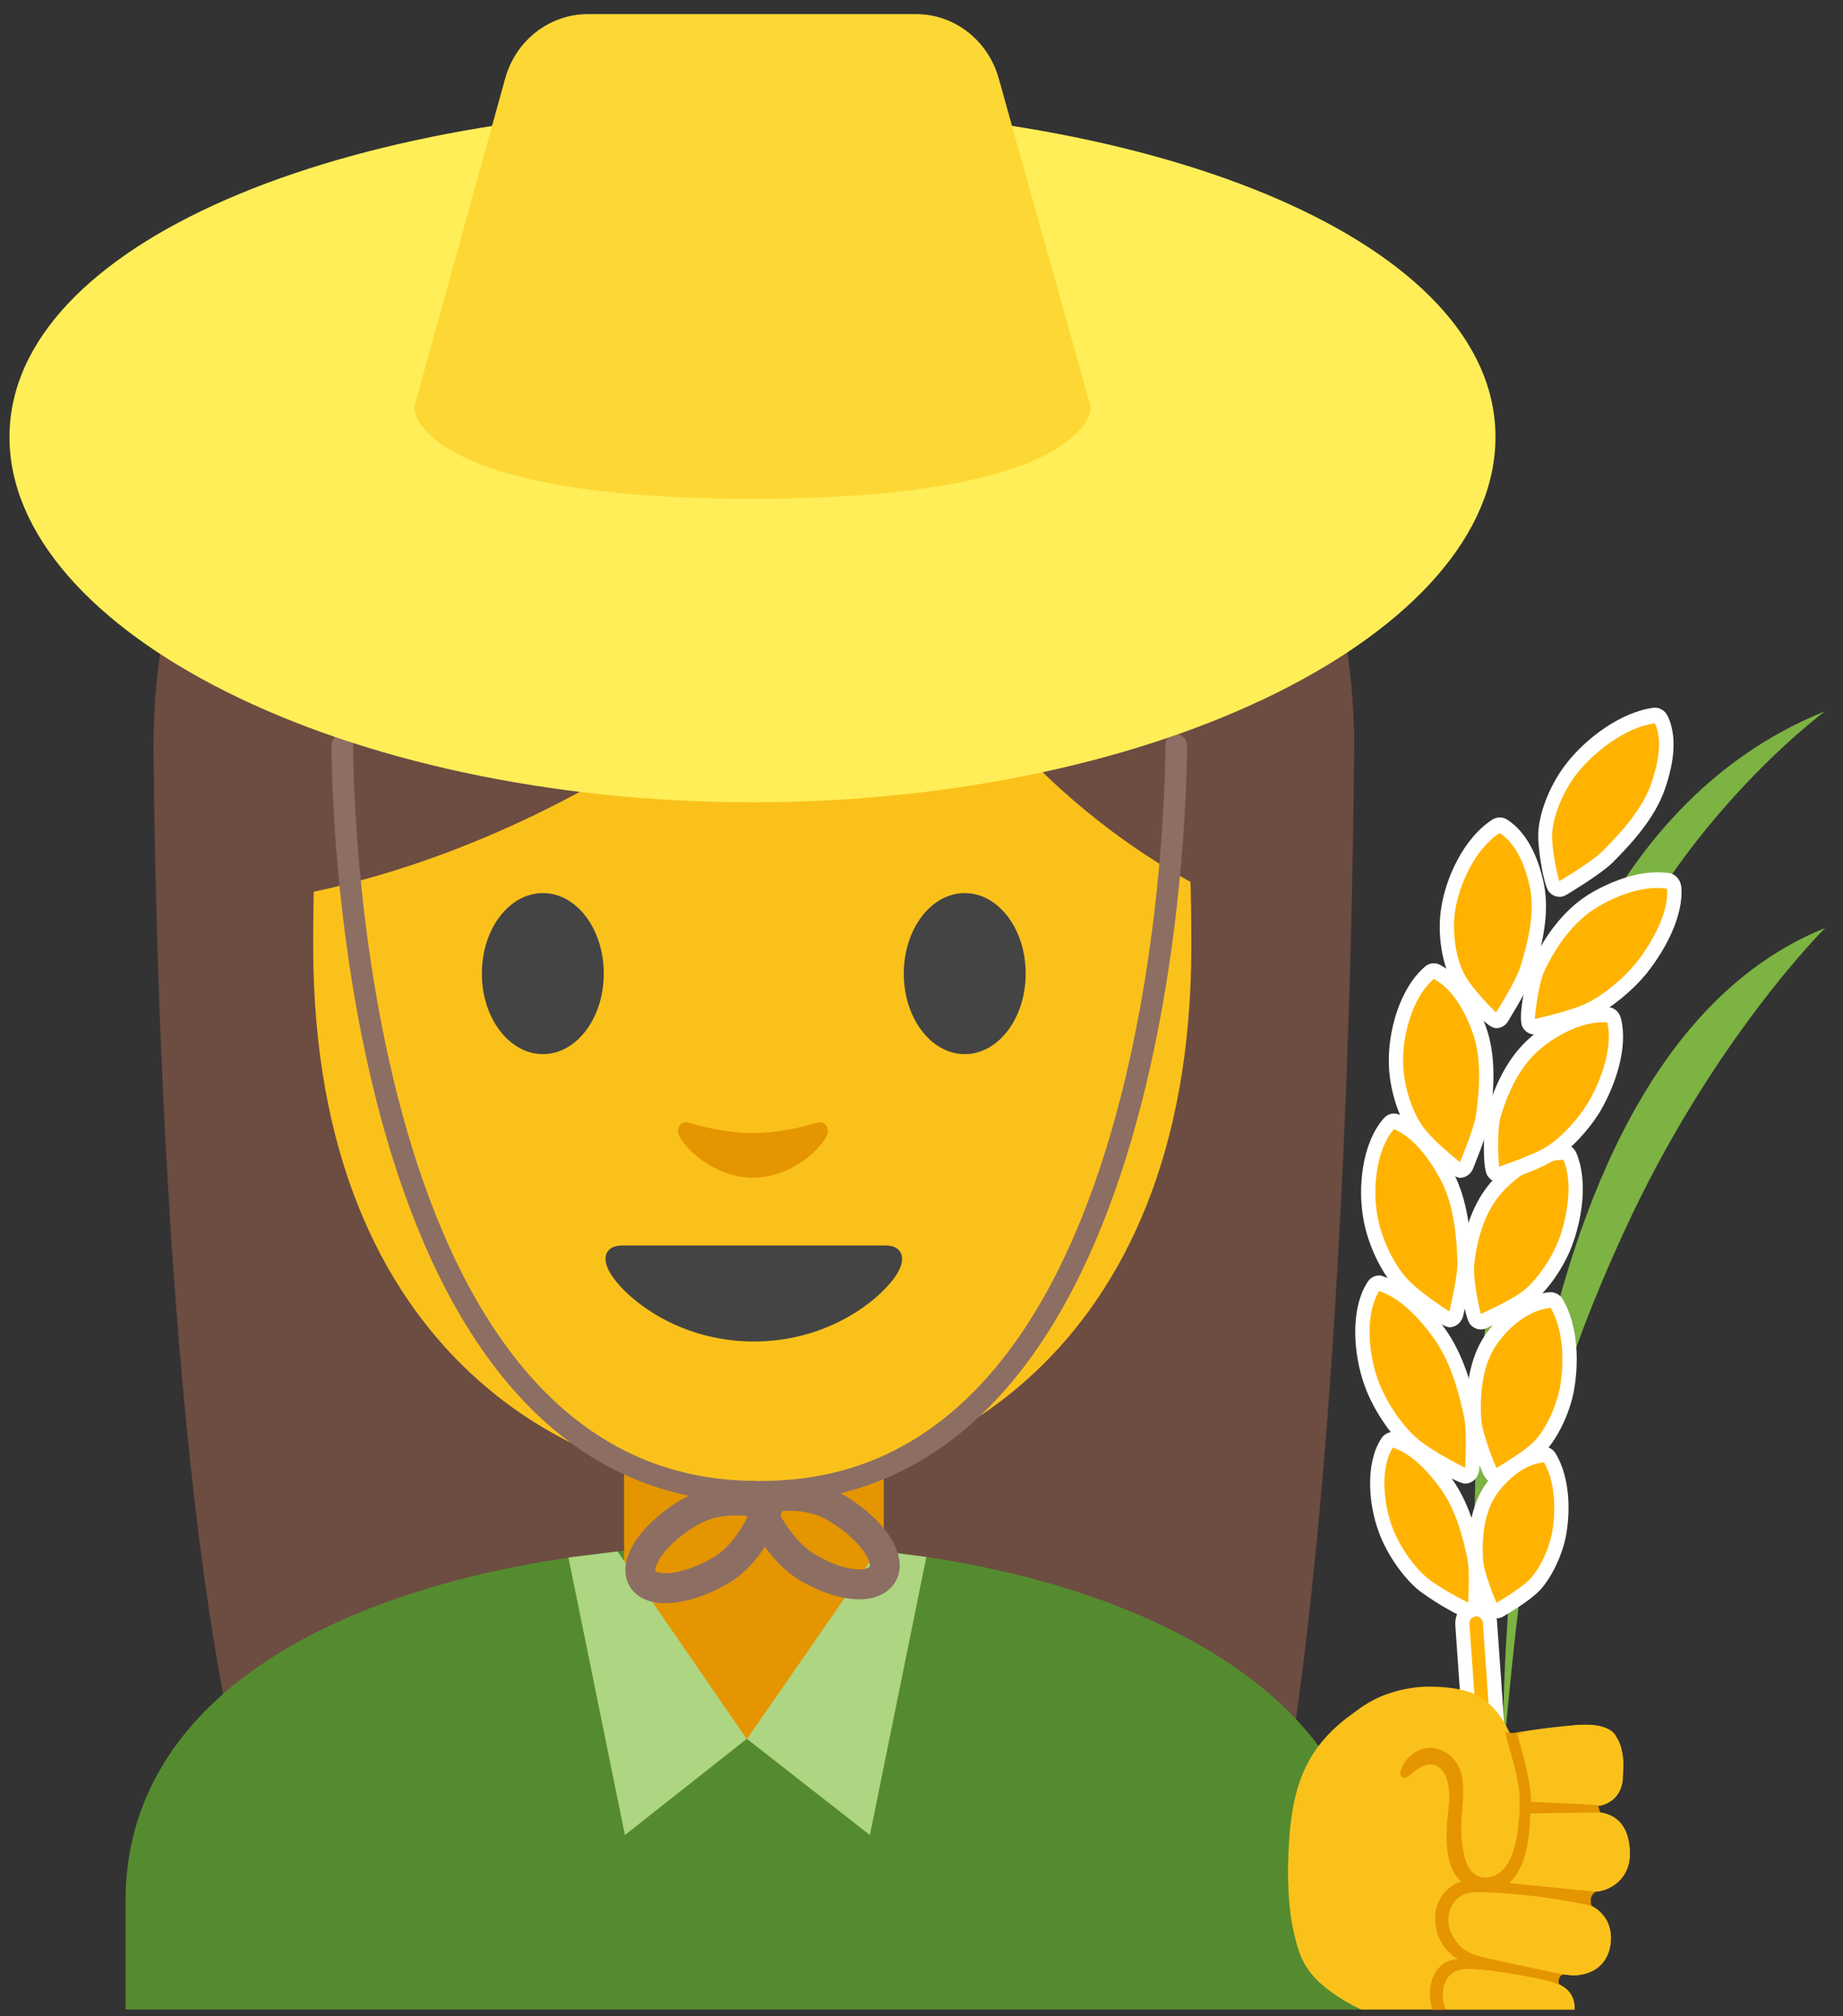 <svg width="170" height="186" viewBox="0 0 170 186" fill="none" xmlns="http://www.w3.org/2000/svg">
<rect x="0" y="0" width="170" height="186" fill="#333333" stroke="none"/>
<g clip-path="url(#clip0_29_256)">
<path d="M138.67 161.889C138.67 161.889 137.101 98.183 168.359 85.606C168.359 85.606 157.852 96.005 149.718 113.817C141.821 131.096 140.661 140.529 138.67 161.889Z" fill="#7CB342"/>
<path d="M137.431 166.865C137.431 166.865 125.908 82.692 168.346 65.615C168.346 65.615 151.906 77.702 145.881 97.476C138.525 121.649 137.391 140.514 137.431 166.865Z" fill="#7CB342"/>
<path d="M22.747 165.986C14.164 133.764 14.164 67.707 14.164 67.707L124.906 67.231C124.906 67.231 124.906 127.072 118.473 165.582L22.747 165.986Z" fill="#6D4C41"/>
<path d="M69.535 125.716C100.116 125.716 124.906 100.21 124.906 68.745C124.906 37.281 100.116 11.774 69.535 11.774C38.955 11.774 14.164 37.281 14.164 68.745C14.164 100.21 38.955 125.716 69.535 125.716Z" fill="#6D4C41"/>
<path d="M11.58 175.418V189.683H126.462V175.418C126.462 153.538 98.262 142.433 69.456 142.476C40.821 142.519 11.58 152.255 11.58 175.418Z" fill="#558B2F"/>
<path d="M69.535 133.822H57.565V148.447C57.565 155.067 62.442 160.418 68.454 160.418H70.629C76.641 160.418 81.519 155.053 81.519 148.447V133.822H69.535Z" fill="#E49500"/>
<path d="M69.39 21.812C37.288 21.812 28.89 49.029 28.89 87.279C28.89 125.514 53.794 137.183 69.39 137.183C84.986 137.183 109.89 125.514 109.89 87.279C109.89 49.029 101.492 21.812 69.39 21.812Z" fill="#FBC11B"/>
<path d="M81.493 51.885C77.234 56.37 56.062 77.24 26.886 82.678V39.899C26.886 39.899 39.477 12.567 69.693 12.567C99.91 12.567 112.5 40.591 112.5 40.591V82.692C112.5 82.692 92.699 74.385 82.758 52.159C82.707 52.033 82.628 51.922 82.529 51.836C82.43 51.75 82.314 51.691 82.19 51.664C82.066 51.637 81.938 51.643 81.817 51.682C81.696 51.72 81.584 51.79 81.493 51.885Z" fill="#6D4C41"/>
<path d="M56.971 143.125L68.876 160.418L57.644 169.288L52.436 143.688L56.971 143.125ZM80.926 143.067L68.902 160.418L80.24 169.288L85.448 143.63L80.926 143.067Z" fill="#AED581"/>
<path d="M81.704 114.899H57.367C55.969 114.899 55.376 115.923 56.299 117.466C57.591 119.615 62.377 123.755 69.535 123.755C76.694 123.755 81.48 119.615 82.772 117.466C83.694 115.923 83.088 114.899 81.704 114.899ZM55.692 89.817C55.692 93.913 53.188 97.245 50.076 97.245C46.978 97.245 44.447 93.928 44.447 89.817C44.447 85.707 46.965 82.389 50.076 82.389C53.188 82.389 55.692 85.707 55.692 89.817ZM83.365 89.817C83.365 93.913 85.87 97.245 88.994 97.245C92.092 97.245 94.61 93.928 94.61 89.817C94.61 85.707 92.092 82.389 88.994 82.389C85.883 82.389 83.365 85.707 83.365 89.817Z" fill="#444444"/>
<path d="M75.336 103.577C73.266 104.212 71.117 104.529 69.456 104.529C67.795 104.529 65.646 104.212 63.576 103.577C62.693 103.303 62.337 104.226 62.666 104.832C63.326 106.101 65.962 108.639 69.456 108.639C72.95 108.639 75.586 106.087 76.246 104.832C76.575 104.226 76.219 103.303 75.336 103.577Z" fill="#E49500"/>
<path d="M136.93 162.106C136.271 162.106 135.704 161.543 135.664 160.822L134.899 149.889C134.873 149.514 134.979 149.154 135.203 148.88C135.427 148.606 135.73 148.433 136.073 148.404H136.086C136.837 148.404 137.391 148.966 137.444 149.687L138.208 160.62C138.261 161.385 137.734 162.062 137.035 162.12C137.009 162.106 136.956 162.106 136.93 162.106Z" fill="#FFB300"/>
<path d="M136.165 149.111C136.481 149.111 136.758 149.385 136.785 149.731L137.549 160.663C137.576 161.038 137.325 161.356 136.982 161.385H136.93C136.613 161.385 136.336 161.111 136.31 160.764L135.545 149.832C135.519 149.457 135.77 149.139 136.112 149.111H136.165ZM136.165 147.668H136.02C134.952 147.755 134.161 148.779 134.24 149.947L135.005 160.88C135.084 161.976 135.928 162.827 136.93 162.827H137.075C138.143 162.74 138.934 161.716 138.855 160.548L138.09 149.615C138.05 149.086 137.83 148.592 137.474 148.232C137.118 147.871 136.65 147.67 136.165 147.668Z" fill="white"/>
<path d="M143.838 82C143.653 82 143.469 81.913 143.337 81.755C143.047 81.394 142.388 78.077 142.546 76.591C142.717 74.803 143.706 72.481 145.011 70.837C146.659 68.702 149.797 66.351 152.565 66.005H152.645C152.882 66.005 153.119 66.149 153.225 66.394C153.937 67.894 153.831 69.986 152.908 72.611C152.025 75.077 150.061 77.255 148.254 79.072C147.318 79.981 145.09 81.351 144.365 81.798L144.194 81.899C144.139 81.942 144.076 81.972 144.009 81.986C143.957 82 143.904 82 143.838 82Z" fill="#FFB300"/>
<path d="M152.645 66.726C153.396 68.298 152.921 70.548 152.289 72.351C151.484 74.615 149.639 76.707 147.806 78.538C146.765 79.562 143.825 81.293 143.825 81.293C143.812 81.293 143.021 78.25 143.192 76.678C143.35 74.962 144.313 72.798 145.499 71.312C147.068 69.322 150.034 67.058 152.645 66.726ZM152.658 65.284C152.605 65.284 152.552 65.284 152.5 65.298C149.428 65.702 146.211 68.212 144.523 70.389C143.126 72.149 142.098 74.558 141.913 76.534C141.755 77.933 142.375 81.639 142.862 82.245C143.021 82.444 143.227 82.59 143.458 82.669C143.688 82.748 143.933 82.756 144.168 82.692C144.299 82.649 144.431 82.591 144.537 82.519L144.682 82.433C146.725 81.178 148.03 80.255 148.703 79.62C150.575 77.745 152.605 75.495 153.541 72.885C154.543 70.043 154.635 67.75 153.831 66.062C153.594 65.572 153.132 65.284 152.658 65.284Z" fill="white"/>
<path d="M135.15 136.13C134.728 136.13 131.34 134.212 130.206 133.173C128.703 131.832 127.213 129.567 126.501 127.562C125.513 124.851 125.249 120.928 126.673 118.692C126.805 118.49 127.002 118.389 127.213 118.389C127.279 118.389 127.332 118.404 127.398 118.418C129.573 119.096 131.511 121.26 132.737 122.962C134.412 125.284 135.176 128.154 135.717 130.678C135.941 131.803 135.875 133.779 135.822 135.163L135.809 135.481C135.783 135.841 135.506 136.13 135.15 136.13Z" fill="#FFB300"/>
<path d="M127.213 119.111C129.165 119.716 130.971 121.678 132.223 123.409C133.792 125.587 134.543 128.327 135.071 130.837C135.348 132.25 135.137 135.409 135.15 135.409C135.137 135.409 131.946 133.822 130.628 132.625C129.178 131.327 127.767 129.163 127.108 127.317C126.211 124.851 125.908 121.173 127.213 119.111ZM127.213 117.668C126.792 117.668 126.383 117.885 126.132 118.288C124.498 120.856 124.854 125.038 125.882 127.851C126.633 129.957 128.202 132.322 129.784 133.75C130.747 134.615 134.385 136.865 135.137 136.865C135.835 136.865 136.416 136.274 136.455 135.51V135.409L136.468 135.207C136.534 133.663 136.587 131.745 136.35 130.548C135.796 127.923 135.005 124.952 133.251 122.529C131.96 120.74 129.916 118.476 127.569 117.74C127.458 117.686 127.336 117.661 127.213 117.668Z" fill="white"/>
<path d="M138.05 136.144C137.101 136.144 135.994 131.313 135.98 130.894C135.796 127.736 136.389 125.125 137.694 123.365C139.171 121.375 141.148 120.091 142.994 119.918H143.047C143.271 119.918 143.482 120.034 143.601 120.25C144.985 122.572 144.958 126.048 144.523 128.327C144.141 130.188 143.192 132.163 142.111 133.375C141.28 134.284 139.448 135.423 138.433 136.029C138.301 136.101 138.182 136.144 138.05 136.144Z" fill="#FFB300"/>
<path d="M143.034 120.654C144.299 122.788 144.286 126.019 143.851 128.183C143.508 129.813 142.665 131.702 141.61 132.87C140.647 133.923 138.037 135.423 138.037 135.423C138.024 135.423 136.679 132.279 136.626 130.865C136.481 128.385 136.785 125.702 138.195 123.827C139.303 122.327 141.082 120.827 143.034 120.654ZM143.034 119.212H142.928C140.911 119.385 138.749 120.784 137.167 122.918C135.756 124.808 135.11 127.591 135.308 130.952C135.334 131.673 135.598 132.755 136.112 134.183C136.824 136.173 137.062 136.851 138.037 136.851C138.274 136.851 138.499 136.779 138.683 136.663C140.001 135.885 141.702 134.788 142.546 133.88C143.719 132.582 144.734 130.462 145.143 128.486C145.644 125.947 145.631 122.37 144.141 119.846C143.904 119.457 143.482 119.212 143.034 119.212Z" fill="white"/>
<path d="M135.427 148.562C135.005 148.562 131.973 146.803 131.05 145.952C129.718 144.769 128.4 142.764 127.767 141.005C126.91 138.683 126.607 135.236 127.925 133.144C128.057 132.942 128.255 132.841 128.466 132.841C128.532 132.841 128.584 132.856 128.65 132.87C130.588 133.476 132.289 135.38 133.383 136.88C134.86 138.928 135.532 141.466 136.007 143.687C136.205 144.697 136.152 146.428 136.099 147.654L136.086 147.899C136.073 148.26 135.783 148.562 135.427 148.562Z" fill="#FFB300"/>
<path d="M128.479 133.548C130.193 134.082 131.775 135.798 132.869 137.313C134.253 139.231 134.899 141.625 135.361 143.832C135.598 145.072 135.414 147.841 135.427 147.841C135.414 147.841 132.605 146.442 131.458 145.404C130.18 144.264 128.954 142.375 128.374 140.745C127.596 138.582 127.319 135.351 128.479 133.548ZM128.479 132.106C128.057 132.106 127.648 132.322 127.398 132.726C125.921 135.034 126.238 138.769 127.161 141.279C127.833 143.168 129.204 145.231 130.641 146.514C131.432 147.236 134.702 149.284 135.44 149.284C135.778 149.284 136.104 149.142 136.35 148.887C136.595 148.632 136.741 148.283 136.758 147.913V147.813L136.771 147.639C136.824 146.269 136.877 144.582 136.666 143.514C136.178 141.192 135.466 138.567 133.911 136.404C132.764 134.817 130.944 132.798 128.848 132.149C128.716 132.12 128.598 132.106 128.479 132.106Z" fill="white"/>
<path d="M138.037 148.577C137.075 148.577 136.152 144.091 136.139 143.889C135.967 141.106 136.495 138.784 137.655 137.226C138.96 135.466 140.727 134.313 142.361 134.168H142.414C142.638 134.168 142.849 134.284 142.968 134.5C144.194 136.563 144.181 139.635 143.785 141.654C143.442 143.313 142.599 145.058 141.649 146.125C140.924 146.918 139.303 147.928 138.406 148.462C138.301 148.534 138.169 148.577 138.037 148.577Z" fill="#FFB300"/>
<path d="M142.414 134.904C143.521 136.764 143.508 139.606 143.139 141.51C142.849 142.937 142.098 144.596 141.175 145.62C140.331 146.543 138.037 147.856 138.037 147.856C138.024 147.856 136.851 145.101 136.798 143.861C136.666 141.683 136.943 139.332 138.169 137.687C139.145 136.375 140.713 135.048 142.414 134.904ZM142.414 133.462H142.309C140.489 133.62 138.564 134.861 137.141 136.779C135.875 138.481 135.295 140.962 135.479 143.947C135.479 143.976 136.244 149.298 138.037 149.298C138.274 149.298 138.499 149.226 138.683 149.111C139.856 148.418 141.359 147.452 142.098 146.644C143.139 145.476 144.049 143.587 144.418 141.827C144.866 139.562 144.853 136.361 143.508 134.111C143.392 133.909 143.23 133.744 143.038 133.631C142.847 133.517 142.632 133.459 142.414 133.462Z" fill="white"/>
<path d="M133.687 121.707C133.186 121.707 130.021 119.313 129.178 118.317C127.899 116.832 126.792 114.452 126.422 112.389C125.895 109.62 126.317 105.74 128.123 103.678C128.255 103.534 128.426 103.462 128.598 103.462C128.677 103.462 128.756 103.476 128.835 103.505C130.944 104.37 132.513 106.692 133.462 108.481C134.754 110.947 135.018 113.875 135.11 116.413C135.124 117.567 134.715 119.529 134.398 120.913L134.359 121.115C134.293 121.447 134.016 121.707 133.687 121.707Z" fill="#FFB300"/>
<path d="M128.584 104.168C130.443 104.933 131.92 107.024 132.882 108.827C134.082 111.12 134.359 113.889 134.438 116.428C134.464 117.856 133.673 120.986 133.7 120.986C133.687 120.986 130.76 119.125 129.666 117.827C128.439 116.413 127.411 114.149 127.068 112.245C126.594 109.736 126.91 106.072 128.584 104.168ZM128.584 102.726C128.228 102.726 127.886 102.885 127.635 103.173C125.579 105.524 125.236 109.678 125.776 112.548C126.172 114.755 127.319 117.221 128.703 118.822C129.402 119.644 132.843 122.442 133.7 122.442C134.332 122.442 134.886 121.938 134.992 121.26L135.031 121.072C135.348 119.659 135.77 117.625 135.756 116.413C135.664 113.76 135.387 110.716 134.029 108.12C133.014 106.216 131.34 103.764 129.059 102.827C128.909 102.759 128.747 102.725 128.584 102.726Z" fill="white"/>
<path d="M136.587 121.923C136.402 121.923 136.218 121.837 136.086 121.678C135.783 121.288 135.163 117.726 135.335 116.442C135.704 113.298 136.745 110.788 138.354 109.188C139.026 108.51 141.452 106.288 144.22 106.274C144.484 106.274 144.721 106.447 144.827 106.692C145.829 109.13 145.196 112.563 144.339 114.769C143.627 116.572 142.335 118.433 141.043 119.529C140.12 120.293 138.288 121.202 136.917 121.822C136.864 121.865 136.798 121.88 136.719 121.909C136.679 121.923 136.64 121.923 136.587 121.923Z" fill="#FFB300"/>
<path d="M144.22 106.995C145.13 109.202 144.55 112.389 143.732 114.51C143.1 116.096 141.913 117.899 140.634 118.981C139.474 119.947 136.574 121.216 136.587 121.216C136.574 121.216 135.796 117.957 135.994 116.558C136.284 114.077 137.075 111.466 138.815 109.721C140.173 108.322 142.229 106.995 144.22 106.995ZM144.22 105.553C142.19 105.553 139.83 106.721 137.905 108.654C136.191 110.37 135.071 113.038 134.675 116.356C134.491 117.668 135.097 121.519 135.585 122.139C135.835 122.457 136.205 122.644 136.587 122.644C136.666 122.644 136.758 122.63 136.851 122.615C136.943 122.601 137.035 122.558 137.114 122.529C138.578 121.865 140.463 120.942 141.438 120.12C142.823 118.952 144.194 116.976 144.945 115.072C145.895 112.606 146.514 109.043 145.42 106.404C145.318 106.149 145.15 105.933 144.936 105.782C144.723 105.631 144.474 105.551 144.22 105.553Z" fill="white"/>
<path d="M134.675 107.933C134.108 107.933 131.195 105.091 130.602 104.183C129.547 102.611 128.809 100.159 128.769 98.096C128.69 95.341 129.718 91.591 131.841 89.745C131.959 89.644 132.105 89.587 132.25 89.587C132.342 89.587 132.447 89.615 132.526 89.659C134.53 90.697 135.756 93.106 136.429 94.952C137.352 97.49 137.141 100.389 136.811 102.899C136.64 104.024 135.915 105.928 135.374 107.255L135.295 107.471C135.203 107.731 134.952 107.933 134.675 107.933Z" fill="#FFB300"/>
<path d="M132.25 90.308C134.003 91.216 135.15 93.365 135.822 95.212C136.666 97.548 136.495 100.274 136.165 102.784C135.954 104.183 134.662 107.197 134.675 107.212C134.662 107.212 132.025 105.135 131.129 103.764C130.127 102.264 129.455 99.957 129.428 98.082C129.349 95.572 130.259 92.024 132.25 90.308ZM132.25 88.865C131.959 88.865 131.669 88.966 131.432 89.183C129.033 91.26 128.031 95.269 128.11 98.125C128.149 100.346 128.914 102.899 130.074 104.615C130.522 105.308 133.7 108.654 134.675 108.654C135.229 108.654 135.717 108.279 135.915 107.716L135.98 107.543C136.534 106.173 137.286 104.226 137.47 103.014C137.813 100.389 138.024 97.375 137.048 94.678C136.323 92.716 135.005 90.135 132.803 88.995C132.63 88.908 132.441 88.864 132.25 88.865Z" fill="white"/>
<path d="M138.274 108.337C138.064 108.337 137.866 108.221 137.734 108.034C137.444 107.601 137.431 103.937 137.8 102.755C138.683 99.712 140.12 97.346 141.979 95.933C143.877 94.462 146.079 93.582 147.846 93.582C147.991 93.582 148.149 93.582 148.294 93.596C148.571 93.625 148.808 93.827 148.887 94.13C149.507 96.596 148.373 99.812 147.107 102.005C146.105 103.692 144.523 105.409 143.047 106.375C141.874 107.125 139.487 107.976 138.512 108.293C138.512 108.293 138.485 108.308 138.472 108.308C138.407 108.325 138.341 108.335 138.274 108.337Z" fill="#FFB300"/>
<path d="M147.859 94.303C147.991 94.303 148.123 94.303 148.254 94.317C148.808 96.538 147.714 99.611 146.554 101.615C145.67 103.115 144.168 104.803 142.717 105.755C141.386 106.606 138.274 107.615 138.274 107.63C138.261 107.63 138.011 104.356 138.433 103C139.131 100.591 140.344 98.082 142.361 96.538C143.864 95.356 145.96 94.303 147.859 94.303ZM147.859 92.861C145.117 92.861 142.572 94.591 141.61 95.341C139.619 96.87 138.116 99.293 137.18 102.553C136.864 103.577 136.679 107.659 137.207 108.466C137.369 108.716 137.599 108.902 137.865 108.998C138.13 109.094 138.417 109.095 138.683 109C139.975 108.567 142.216 107.76 143.39 107.01C144.945 105.986 146.62 104.183 147.661 102.423C149.006 100.087 150.192 96.654 149.52 93.957C149.449 93.67 149.297 93.414 149.087 93.225C148.877 93.037 148.618 92.924 148.347 92.904C148.189 92.861 148.03 92.861 147.859 92.861Z" fill="white"/>
<path d="M137.998 94.13C137.378 94.13 134.86 91 134.425 90.091C133.607 88.462 133.265 85.995 133.568 83.976C133.937 81.322 135.572 77.788 137.984 76.231C138.083 76.164 138.198 76.128 138.314 76.128C138.43 76.128 138.545 76.164 138.644 76.231C140.516 77.428 141.373 79.88 141.755 81.74C142.269 84.279 141.583 87.077 140.845 89.486C140.489 90.567 139.448 92.341 138.683 93.596L138.564 93.784C138.472 93.986 138.248 94.13 137.998 94.13C138.011 94.13 138.011 94.13 137.998 94.13Z" fill="#FFB300"/>
<path d="M138.327 76.851C139.936 77.875 140.74 80.053 141.122 81.885C141.597 84.207 140.964 86.846 140.226 89.24C139.791 90.582 137.984 93.409 137.998 93.409C137.984 93.409 135.677 91.159 135.005 89.745C134.24 88.202 133.95 85.909 134.214 84.077C134.557 81.668 136.046 78.322 138.327 76.851ZM138.327 75.409C138.09 75.409 137.866 75.481 137.655 75.611C134.939 77.37 133.304 81.135 132.922 83.875C132.592 86.053 132.961 88.649 133.858 90.438C134.095 90.942 136.864 94.851 138.011 94.851C138.485 94.851 138.92 94.577 139.145 94.144L139.25 93.971C140.028 92.688 141.109 90.856 141.478 89.716C142.256 87.192 142.955 84.279 142.414 81.567C142.005 79.562 141.069 76.909 138.999 75.596C138.789 75.466 138.551 75.409 138.327 75.409Z" fill="white"/>
<path d="M141.557 94.721C141.333 94.721 141.109 94.591 140.99 94.361C140.7 93.812 141.399 90.163 141.9 89.154C143.297 86.255 145.064 84.163 147.173 82.952C148.083 82.418 150.469 81.192 152.869 81.192C153.211 81.192 153.541 81.221 153.857 81.264C154.161 81.308 154.385 81.582 154.411 81.899C154.635 84.322 152.987 87.337 151.353 89.341C150.074 90.885 148.215 92.399 146.593 93.207C145.301 93.841 142.77 94.447 141.742 94.678H141.728C141.676 94.721 141.61 94.721 141.557 94.721Z" fill="#FFB300"/>
<path d="M152.869 81.913C153.172 81.913 153.475 81.942 153.765 81.986C153.963 84.163 152.368 87.034 150.878 88.88C149.744 90.264 147.964 91.764 146.343 92.558C144.866 93.279 141.57 94 141.57 94C141.557 94 141.847 90.798 142.493 89.5C143.587 87.221 145.209 84.899 147.503 83.587C149.032 82.692 151.063 81.913 152.869 81.913ZM152.869 80.471C150.324 80.471 147.819 81.769 146.87 82.317C144.642 83.601 142.77 85.793 141.32 88.837C140.924 89.615 139.922 93.784 140.437 94.736C140.674 95.183 141.109 95.442 141.57 95.442C141.663 95.442 141.768 95.428 141.86 95.399C143.231 95.082 145.605 94.49 146.883 93.87C148.584 93.019 150.535 91.447 151.854 89.832C153.581 87.697 155.321 84.481 155.084 81.827C155.018 81.178 154.569 80.644 153.976 80.543C153.607 80.5 153.238 80.471 152.869 80.471Z" fill="white"/>
<path d="M135.163 155.976C137.141 156.51 138.406 158.038 139.29 159.942C141.491 159.51 145.288 159.077 146.395 159.106C147.701 159.149 149.428 159.308 149.718 162.236C149.902 164.139 149.243 165.712 147.015 165.942C146.185 166.029 145.328 166.087 144.484 166.13L144.787 167.197C145.565 167.183 146.264 167.154 146.804 167.154C149.059 167.125 150.337 168.438 150.337 171.048C150.337 173.341 148.531 174.423 147.213 174.51C146.514 174.553 144.563 174.438 142.638 174.236L142.44 174.683L142.361 174.813C143.574 175.014 144.734 175.231 145.552 175.389C147.753 175.822 148.808 177.423 148.558 179.327C148.254 181.635 146.369 182.269 145.064 182.226C144.088 182.197 140.661 181.606 138.367 181.072L137.918 181.779C138.077 181.808 138.248 181.837 138.433 181.865C138.459 181.865 138.485 181.88 138.525 181.88L138.986 181.966C139.026 181.966 139.052 181.981 139.092 181.981C139.276 182.01 139.461 182.053 139.646 182.082H139.672C139.87 182.111 140.067 182.154 140.265 182.197C140.305 182.197 140.344 182.212 140.371 182.212L140.832 182.298C140.898 182.313 140.951 182.327 141.017 182.327C141.148 182.356 141.28 182.385 141.399 182.399L141.597 182.442C141.729 182.471 141.847 182.5 141.966 182.514L142.15 182.558C142.322 182.601 142.506 182.63 142.665 182.673C144.682 183.135 145.446 184.13 145.196 185.875C144.853 188.327 142.599 188.875 141.399 188.745C140.199 188.63 136.165 187.721 134.847 187.087L134.609 186.957L134.148 187.678C128.215 187.245 123.957 184.534 123.957 184.534C120.477 182.399 119.896 180.755 119.316 178.144C118.657 175.173 118.815 171.654 118.842 171.106C119.053 165.192 120.252 161.37 124.616 158.197C125.671 157.433 127.213 156.091 130.628 155.659C131.946 155.514 133.845 155.615 135.163 155.976Z" fill="#FBC11B"/>
<path d="M140.094 165.798C140.094 165.798 140.146 162.827 139.29 159.942L140.239 159.755C140.239 159.755 140.911 161.803 141.148 164.832C141.188 165.322 141.201 165.769 141.201 166.202L142.045 166.144L147.701 165.798C147.701 165.798 147.279 165.885 147.279 166.577C147.279 166.865 147.437 167.053 147.556 167.168C147.318 167.139 147.055 167.111 146.791 167.125L141.175 167.284C141.162 167.457 141.162 167.63 141.148 167.817C141.017 170.327 140.476 172.736 139.197 173.659C143.442 174.207 147.213 174.481 147.213 174.481C146.475 174.813 146.791 175.793 146.791 175.793C143.93 174.942 136.996 174.495 136.996 174.495C134.069 174.221 133.673 176.385 133.673 176.385C133.133 178.995 135.73 180.192 135.73 180.192C136.073 180.409 139.171 181.087 141.386 181.548L143.601 181.995L144.22 182.125C144.154 182.111 143.891 182.096 143.785 182.572C143.732 182.803 143.785 182.962 143.825 183.063C143.495 182.904 143.1 182.76 142.638 182.659C141.597 182.428 138.446 181.865 138.208 181.822L137.417 181.707C134.807 181.332 134.174 181.837 134.174 181.837C132.724 182.673 133.146 184.692 133.146 184.692C133.462 186.639 135.427 187.245 135.427 187.245C136.178 187.49 140.16 188.543 140.16 188.543L134.135 187.678C133.713 187.534 133.555 187.317 133.317 187.115C131.195 185.212 132.091 182.63 132.091 182.63C132.421 181.635 133.106 181.188 133.106 181.188C133.515 180.913 133.99 180.769 134.478 180.712C132.012 179.284 132.408 176.399 132.408 176.399C132.724 174.625 133.897 173.875 134.82 173.558C134.741 173.486 134.649 173.413 134.57 173.327C134.57 173.327 132.988 172.188 133.568 167.298C133.766 165.654 133.739 165.423 133.581 164.385C133.581 164.385 133.014 162.163 131.327 162.87C131.327 162.87 130.76 163.029 129.876 163.793C129.876 163.793 129.165 164.399 129.178 163.447C129.178 163.159 129.362 162.639 129.718 162.192C129.718 162.192 130.087 161.716 130.997 161.442C130.997 161.442 133.357 160.418 134.53 163C135.15 164.356 135.031 165.25 134.833 166.635C134.833 166.635 134.464 171.005 135.506 172.404C135.506 172.404 136.534 173.688 138.182 172.894C138.195 172.923 140.437 171.567 140.094 165.798Z" fill="#E49500"/>
<path d="M147.068 174.495H147.213C148.518 174.409 150.324 173.327 150.337 171.034C150.337 168.524 149.164 167.226 147.068 167.154L146.976 166.62L147.661 166.577C148.821 166.274 149.428 165.51 149.639 164.529C149.718 164.385 149.744 162.74 149.731 162.553C149.625 161.01 149.111 160.288 149.111 160.288C148.584 158.817 145.341 159.149 145.341 159.149L139.421 160.014C139.21 159.942 139 159.87 138.802 159.798C137.945 158.327 136.798 157.188 135.15 156.74C133.832 156.394 131.946 156.279 130.615 156.452C127.2 156.885 125.658 158.226 124.603 158.99C124.379 159.149 124.194 159.322 123.997 159.495C125.196 161.875 127.016 164.37 129.244 163.952C129.389 163.591 129.626 163.216 129.731 163.087C130.206 162.524 130.865 162.12 131.564 162.034C132.658 161.889 133.792 162.481 134.385 163.49C135.308 165.048 134.24 167.111 134.174 168.971C134.148 169.851 134.807 170.702 134.965 171.567C135.11 172.389 135.4 173.255 136.046 173.702C136.086 173.731 136.152 173.731 136.191 173.76C136.152 173.904 136.06 174.192 135.954 174.567C135.532 174.596 135.124 174.683 134.768 174.899C133.95 175.389 133.528 176.471 133.634 177.466C133.713 178.202 134.069 178.88 134.57 179.385C134.253 180.51 133.99 181.519 133.858 182.111C132.948 182.875 132.856 184.505 133.489 185.587C134.148 186.726 135.361 187.346 136.561 187.678C137.76 188.01 139 188.125 140.173 188.558C140.107 188.543 140.054 188.543 139.988 188.529C140.582 188.644 141.083 188.731 141.399 188.76C142.585 188.875 144.853 188.327 145.196 185.889C145.394 184.49 144.919 183.582 143.693 183.034C143.601 182.673 143.442 182.269 143.35 181.966C143.574 182.01 143.812 182.067 144.036 182.111C144.471 182.168 144.84 182.212 145.064 182.212C146.369 182.255 148.268 181.62 148.558 179.313C148.755 177.784 148.109 176.471 146.712 175.779C146.198 175.663 145.67 175.577 145.156 175.476C145.367 175.101 145.578 174.726 145.789 174.365L147.068 174.495Z" fill="#FBC11B"/>
<path d="M147.648 167.197C147.463 166.937 147.424 166.519 147.424 166.519H147.384C146.91 166.476 141.228 166.216 141.228 166.216C141.201 164.212 140.45 161.817 139.936 159.899C139.593 159.856 139.184 159.899 138.828 159.769C139.276 161.659 140.107 163.865 140.16 165.798C140.199 167.096 140.12 168.38 139.87 169.649C139.672 170.673 139.355 171.712 138.67 172.447C137.984 173.183 136.864 173.486 136.06 172.923C135.414 172.476 135.137 171.611 134.979 170.788C134.82 169.923 134.754 169.043 134.794 168.178C134.86 166.317 135.321 164.284 134.412 162.726C133.818 161.716 132.671 161.125 131.59 161.269C130.892 161.356 130.232 161.76 129.758 162.322C129.534 162.596 128.664 163.952 129.56 163.981C129.811 163.981 130.035 163.793 130.232 163.62C130.839 163.087 131.604 162.596 132.355 162.841C133.278 163.144 133.634 164.37 133.673 165.423C133.726 166.865 133.449 168.293 133.449 169.721C133.449 171.163 133.805 172.707 134.82 173.615C133.449 173.947 132.434 175.433 132.395 176.976C132.355 178.519 133.238 179.99 134.464 180.74C133.317 180.769 132.315 181.779 132.012 182.99C131.709 184.202 132.052 185.529 132.75 186.524C133.054 186.957 133.423 187.332 133.871 187.562C133.963 187.606 134.069 187.635 134.174 187.663L134.596 187L134.451 187.216L134.161 187.663C134.464 187.764 134.794 187.822 135.11 187.88C135.295 187.909 135.48 187.937 135.677 187.952C137.114 188.154 138.551 188.356 139.988 188.543C140.054 188.558 140.107 188.558 140.173 188.572C139 188.139 137.76 188.024 136.561 187.692C135.361 187.361 134.161 186.74 133.489 185.601C132.83 184.462 132.948 182.716 133.99 182.01C134.623 181.577 135.4 181.606 136.139 181.663C137.312 181.75 138.472 181.909 139.632 182.111C139.949 182.168 140.265 182.226 140.568 182.284L140.806 182.327C140.872 182.341 140.924 182.356 140.99 182.356C141.122 182.385 141.254 182.413 141.373 182.428L141.57 182.471C141.702 182.5 141.821 182.529 141.939 182.543L142.124 182.587C142.295 182.63 142.48 182.659 142.638 182.702C142.994 182.788 143.284 182.889 143.561 182.99C143.64 183.019 143.732 183.034 143.812 183.062C143.627 182.731 143.851 182.226 144.194 182.168L144.009 182.125L137.563 180.74C136.719 180.553 135.849 180.365 135.124 179.889C134.333 179.37 133.726 178.476 133.607 177.466C133.489 176.457 133.924 175.375 134.741 174.899C135.361 174.524 136.099 174.538 136.811 174.553C140.12 174.668 143.429 175.087 146.686 175.793C146.712 175.793 146.751 175.808 146.778 175.808C146.567 175.361 146.778 174.726 147.2 174.524C147.147 174.524 147.094 174.51 147.055 174.51C144.444 174.25 141.834 173.976 139.224 173.716C140.819 172.188 141.056 169.606 141.175 167.298C141.175 167.284 147.384 167.197 147.648 167.197Z" fill="#E49500"/>
<path d="M31.58 68.745C31.58 68.745 31.131 137.615 69.786 137.615M108.493 68.745C108.493 68.745 108.941 137.615 70.287 137.615" stroke="#8D6E63" stroke-width="2" stroke-miterlimit="10" stroke-linecap="round" stroke-linejoin="round"/>
<path d="M70.893 138.841C70.893 138.841 69.601 143.096 66.371 144.942C63.141 146.788 59.938 147.048 59.212 145.534C58.487 144.019 60.504 141.279 63.734 139.433C66.964 137.587 70.893 138.841 70.893 138.841Z" stroke="#8D6E63" stroke-width="2.758" stroke-miterlimit="10" stroke-linecap="round" stroke-linejoin="round"/>
<path d="M69.786 138.409C69.786 138.409 71.394 142.837 74.624 144.683C77.854 146.529 80.741 146.615 81.466 145.101C82.191 143.587 80.174 140.846 76.944 139C73.714 137.154 69.786 138.409 69.786 138.409Z" stroke="#8D6E63" stroke-width="2.758" stroke-miterlimit="10" stroke-linecap="round" stroke-linejoin="round"/>
<path d="M137.945 40.317C137.945 58.173 107.267 74.01 69.416 74.01C31.566 74.01 0.875 58.159 0.875 40.317C0.875 22.476 31.553 9.812 69.403 9.812C107.253 9.812 137.945 22.462 137.945 40.317Z" fill="#FFEE58"/>
<path d="M38.185 37.62L46.596 7.245C47.571 3.726 50.683 1.303 54.216 1.303H84.499C88.032 1.303 91.13 3.712 92.119 7.216L100.635 37.62C100.635 37.62 100.635 46.014 69.403 46.014C38.171 46.014 38.185 37.62 38.185 37.62Z" fill="#FDD835"/>
</g>
<defs>
<clipPath id="clip0_29_256">
<rect width="168.75" height="184.615" fill="white" transform="translate(0.875 0.769)"/>
</clipPath>
</defs>
</svg>
